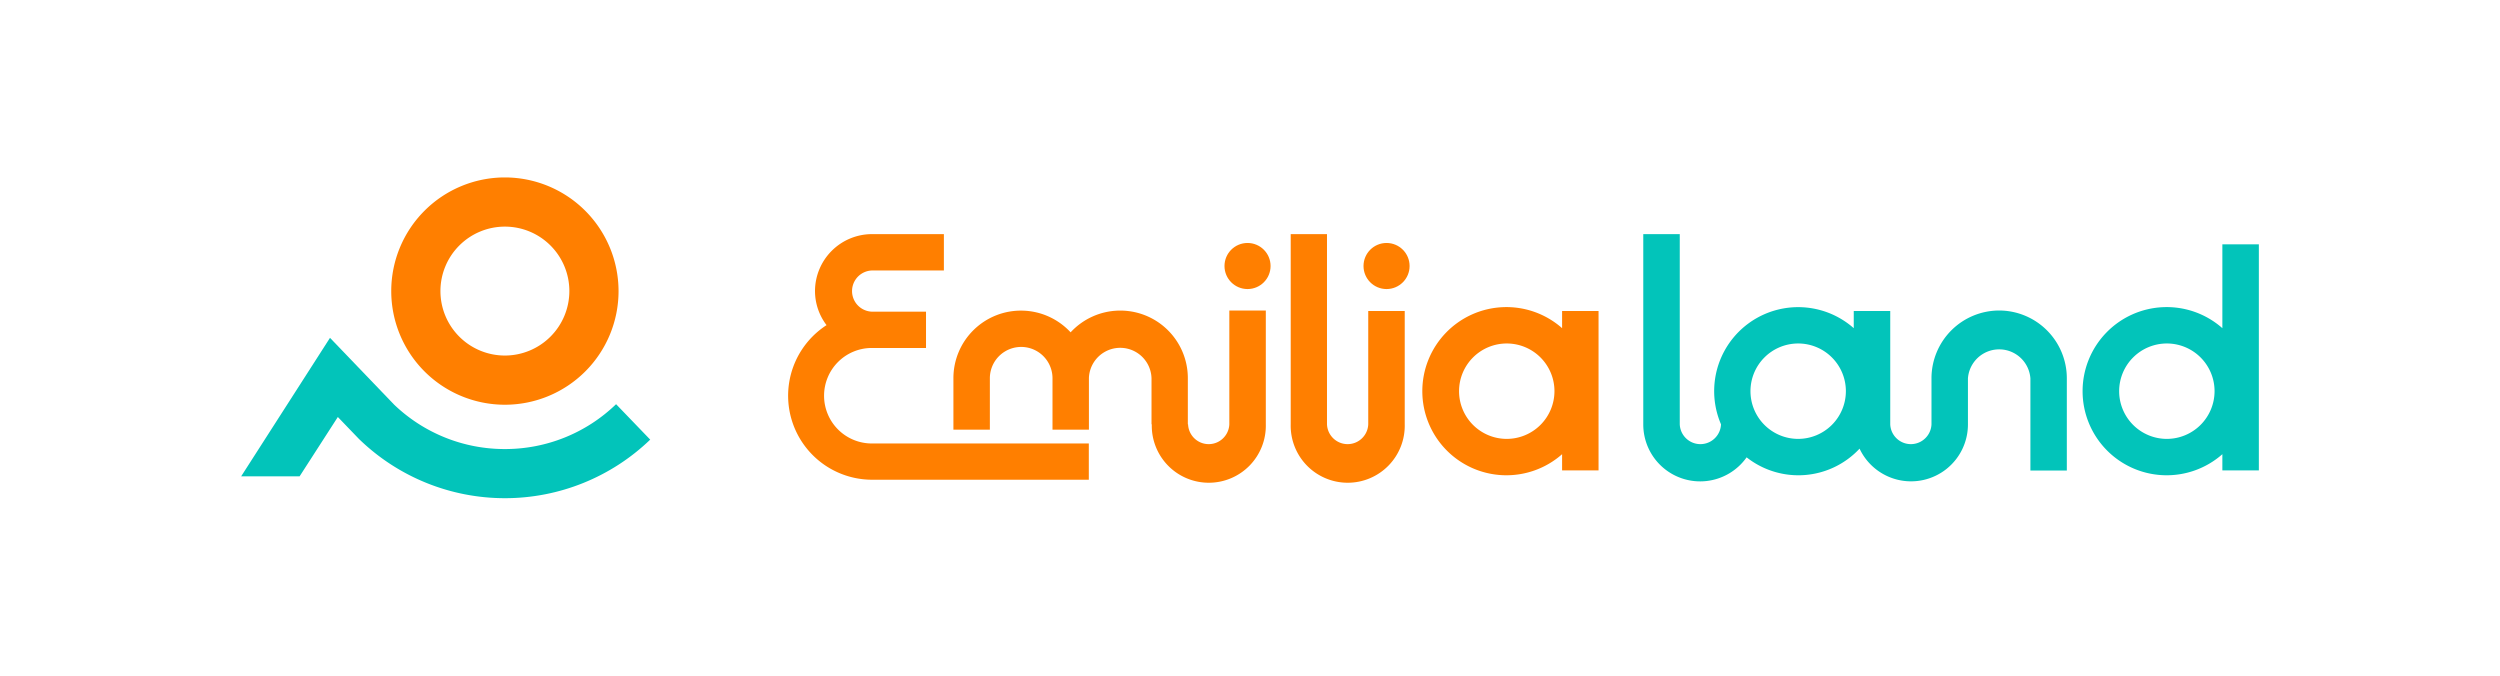 <svg xmlns="http://www.w3.org/2000/svg" viewBox="0 0 740 200"><defs><style>.cls-1{fill:#ff7f00;}.cls-2{fill:#02c4ba;}</style></defs><title>EmiliaLand_logo</title><g id="Livello_1" data-name="Livello 1"><path class="cls-1" d="M149.45,52.52a33.64,33.64,0,1,0,33.64,33.64A33.68,33.68,0,0,0,149.45,52.52Zm0,52.72a19.08,19.08,0,1,1,19.08-19.08A19.1,19.1,0,0,1,149.45,105.24Z"/><path class="cls-1" d="M363.88,125.6h0a6.11,6.11,0,0,1-12.21,0h-.07V112a20,20,0,0,0-34.7-13.63A20,20,0,0,0,282.21,112v15.19H293V112a9.27,9.27,0,0,1,18.54-.07s0,0,0,.07v15.19h10.78V111.89a9.27,9.27,0,0,1,18.53.07V125.6h.08a16.88,16.88,0,1,0,33.75,0V91.91H363.88Z"/><path class="cls-1" d="M405,125.6h0a6.11,6.11,0,0,1-12.21,0h0V69.3H382.05v56.3a16.88,16.88,0,1,0,33.75,0V92.05H405Z"/><path class="cls-1" d="M462.38,92.05v5.09a24.89,24.89,0,1,0,0,37.3v4.8h10.79V92.05ZM446,129.91a14.12,14.12,0,1,1,14.12-14.12A14.14,14.14,0,0,1,446,129.91Z"/><path class="cls-1" d="M258.12,131.27A14.12,14.12,0,0,1,258,103h16.1V92.25H258a6.1,6.1,0,0,1,.14-12.19h21.25V69.3H258.12a16.89,16.89,0,0,0-16.88,16.87,16.69,16.69,0,0,0,3.42,10.07A24.87,24.87,0,0,0,258.12,142h64.17V131.26H258.12Z"/><circle class="cls-1" cx="369.27" cy="78.74" r="6.82"/><circle class="cls-1" cx="410.42" cy="78.74" r="6.82"/><path class="cls-2" d="M657.82,72.33V97.14a24.89,24.89,0,1,0,0,37.3v4.8h10.8V72.33ZM641.4,129.91a14.12,14.12,0,1,1,14.11-14.12A14.14,14.14,0,0,1,641.4,129.91Z"/><path class="cls-2" d="M591.72,91.91a20.07,20.07,0,0,0-20,20V125.6h0a6.11,6.11,0,0,1-12.21,0V92.05h-10.8v5.09a24.86,24.86,0,0,0-39.29,28.46h0a6.11,6.11,0,0,1-12.21,0h0V69.3h-10.8v56.3A16.84,16.84,0,0,0,517,135.37a24.75,24.75,0,0,0,33.43-2.57,16.84,16.84,0,0,0,32.08-7.2V112h0A9.27,9.27,0,0,1,601,112h0v27.28h10.78V112A20.07,20.07,0,0,0,591.72,91.91Zm-59.46,38a14.12,14.12,0,1,1,14.12-14.12A14.14,14.14,0,0,1,532.26,129.91Z"/><path class="cls-2" d="M149.45,132.92a47.24,47.24,0,0,1-32.82-13.18L97.68,100l-26.3,41h17.3L100,123.43l6.26,6.51.2.19a62,62,0,0,0,86,0l-10.1-10.49A47.24,47.24,0,0,1,149.45,132.92Z"/></g></svg>